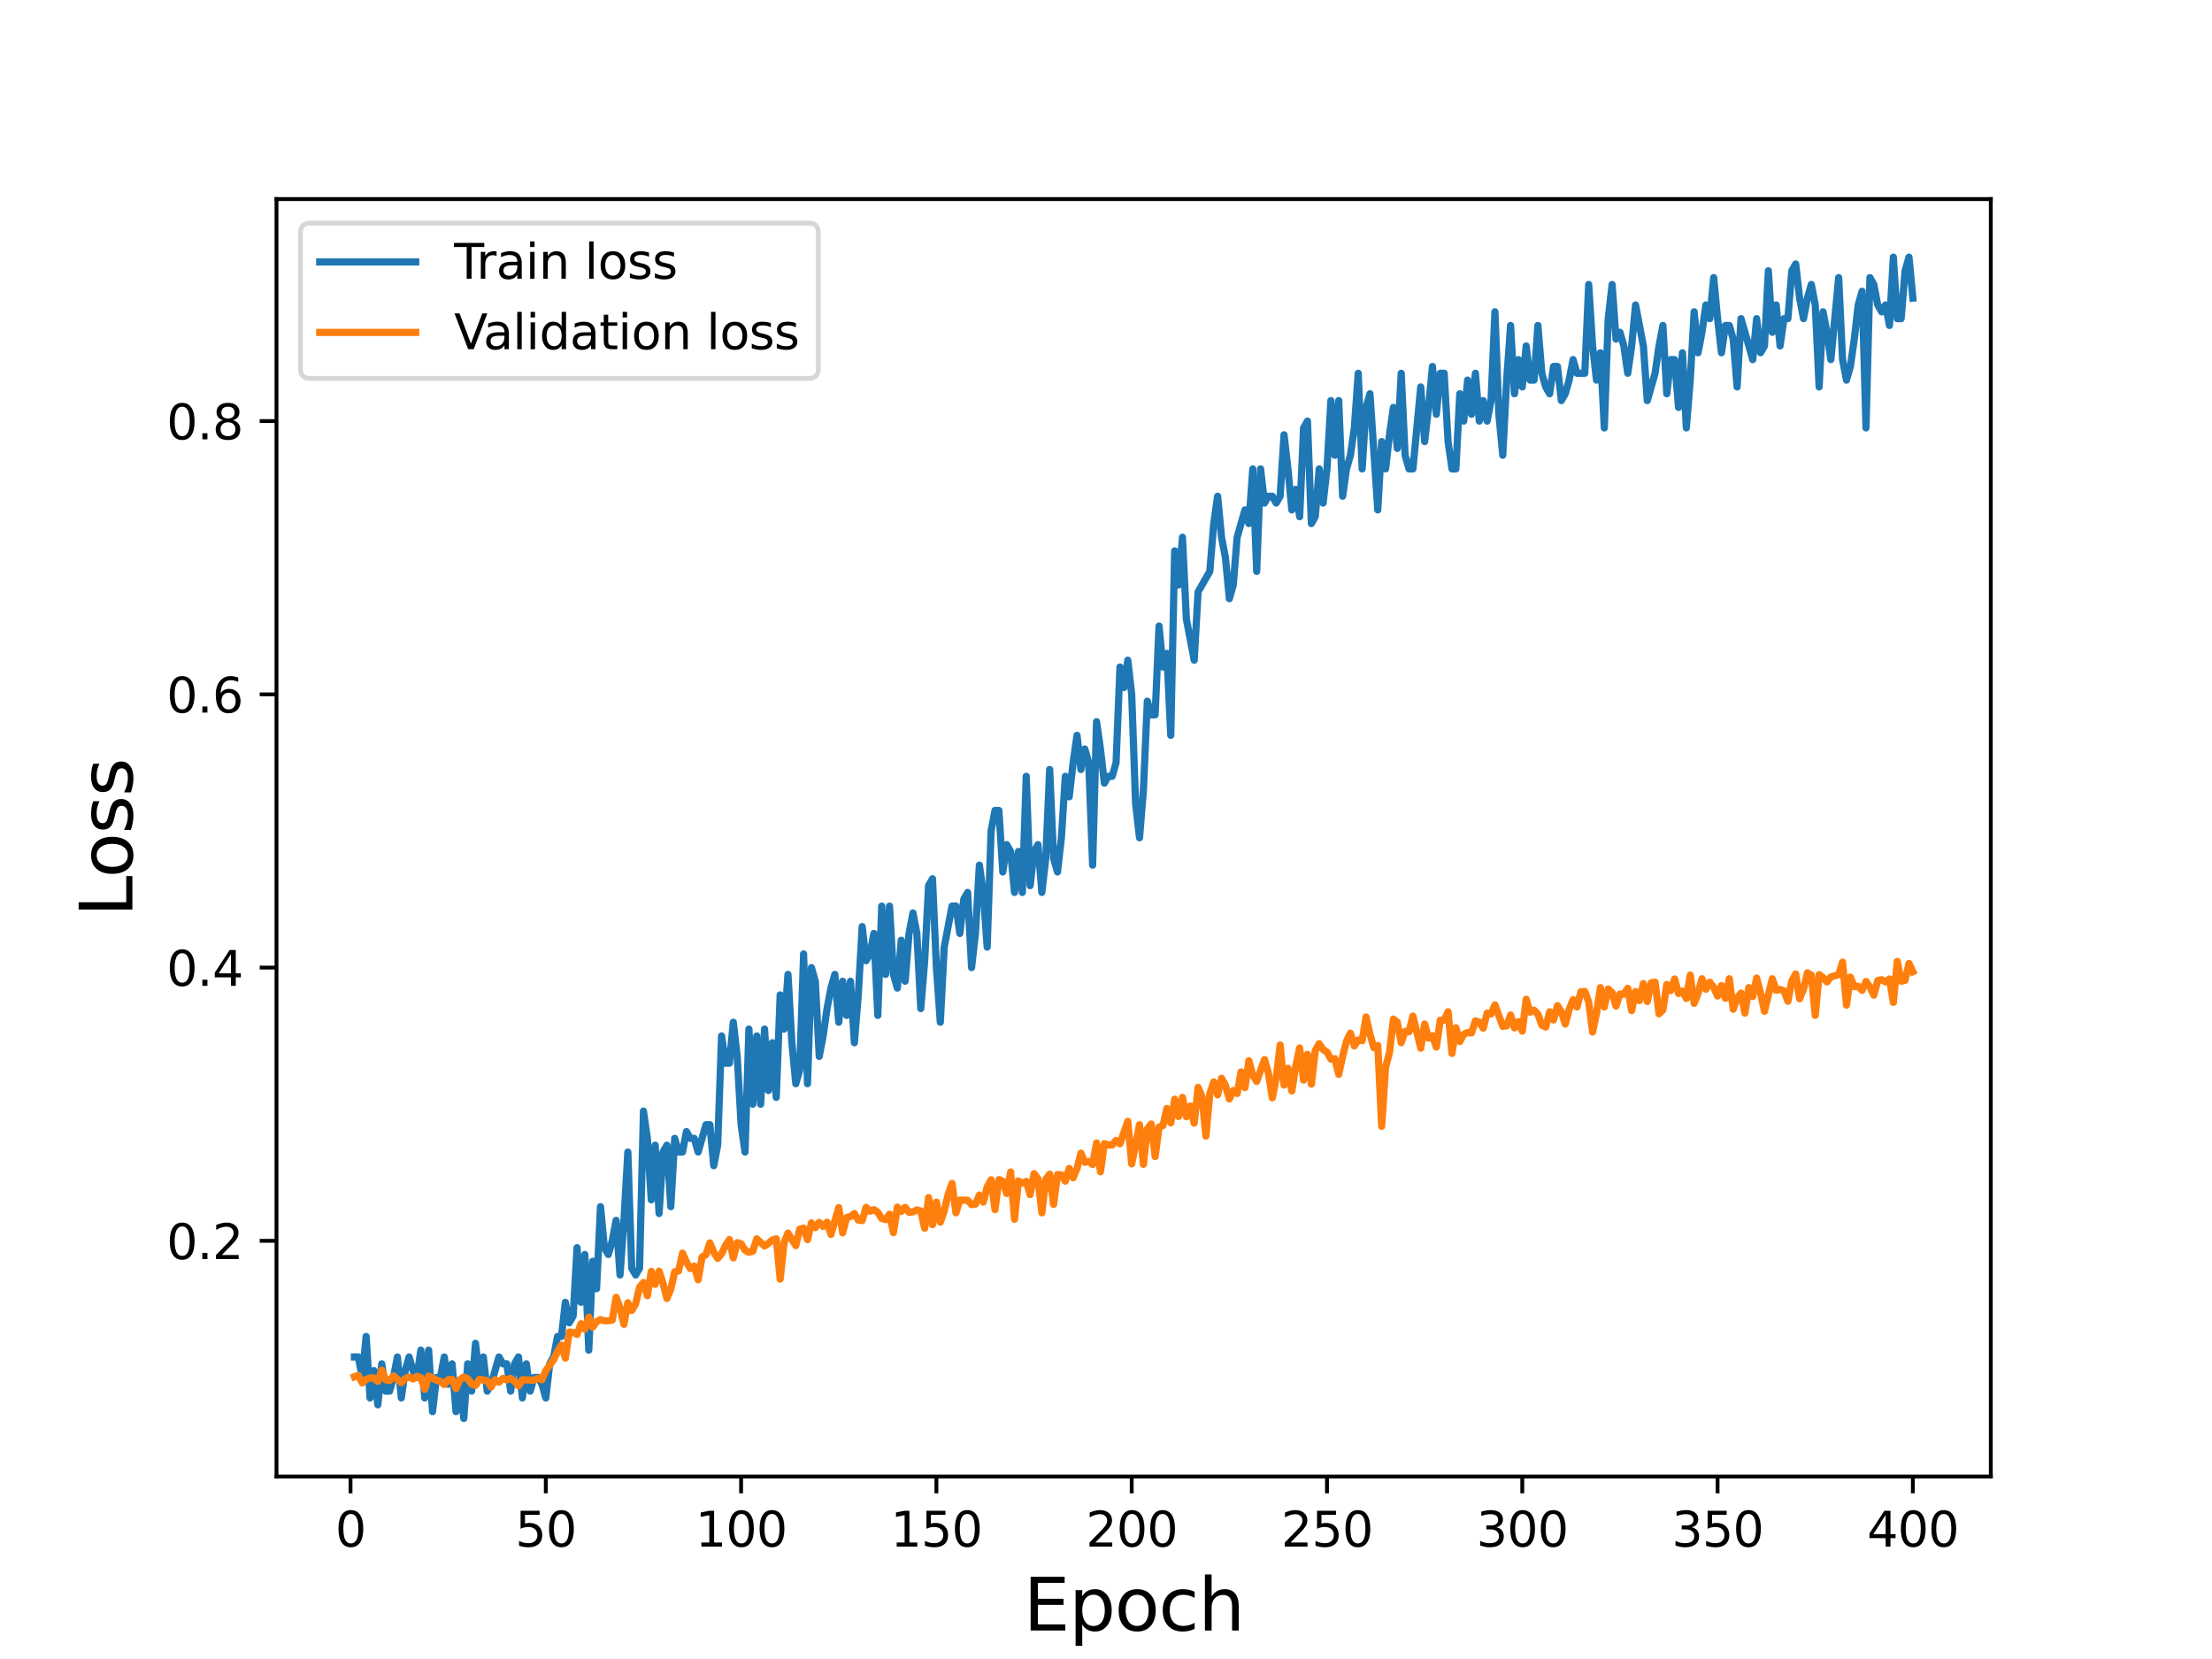 <?xml version="1.0" encoding="utf-8" standalone="no"?>
<!DOCTYPE svg PUBLIC "-//W3C//DTD SVG 1.1//EN"
  "http://www.w3.org/Graphics/SVG/1.1/DTD/svg11.dtd">
<svg height="345.6pt" version="1.1" viewBox="0 0 460.8 345.6" width="460.8pt" xmlns="http://www.w3.org/2000/svg" xmlns:xlink="http://www.w3.org/1999/xlink">
 <defs>
  <style type="text/css">*{stroke-linecap:butt;stroke-linejoin:round;}</style>
 </defs>
 <g id="figure_1">
  <g id="patch_1">
   <path d="M 0 345.6 
L 460.8 345.6 
L 460.8 0 
L 0 0 
z
" style="fill:#ffffff;"/>
  </g>
  <g id="axes_1">
   <g id="patch_2">
    <path d="M 57.6 307.584 
L 414.72 307.584 
L 414.72 41.472 
L 57.6 41.472 
z
" style="fill:#ffffff;"/>
   </g>
   <g id="matplotlib.axis_1">
    <g id="xtick_1">
     <g id="line2d_1">
      <defs>
       <path d="M 0 0 
L 0 3.5 
" id="m8b8c1a6a04" style="stroke:#000000;stroke-width:0.8;"/>
      </defs>
      <g>
       <use style="stroke:#000000;stroke-width:0.8;" x="73.019" xlink:href="#m8b8c1a6a04" y="307.584"/>
      </g>
     </g>
     <g id="text_1">
      <!-- 0 -->
      <g transform="translate(69.838 322.182)scale(0.1 -0.1)">
       <defs>
        <path d="M 2034 4250 
Q 1547 4250 1301 3770 
Q 1056 3291 1056 2328 
Q 1056 1369 1301 889 
Q 1547 409 2034 409 
Q 2525 409 2770 889 
Q 3016 1369 3016 2328 
Q 3016 3291 2770 3770 
Q 2525 4250 2034 4250 
z
M 2034 4750 
Q 2819 4750 3233 4129 
Q 3647 3509 3647 2328 
Q 3647 1150 3233 529 
Q 2819 -91 2034 -91 
Q 1250 -91 836 529 
Q 422 1150 422 2328 
Q 422 3509 836 4129 
Q 1250 4750 2034 4750 
z
" id="DejaVuSans-30" transform="scale(0.016)"/>
       </defs>
       <use xlink:href="#DejaVuSans-30"/>
      </g>
     </g>
    </g>
    <g id="xtick_2">
     <g id="line2d_2">
      <g>
       <use style="stroke:#000000;stroke-width:0.8;" x="113.703" xlink:href="#m8b8c1a6a04" y="307.584"/>
      </g>
     </g>
     <g id="text_2">
      <!-- 50 -->
      <g transform="translate(107.34 322.182)scale(0.1 -0.1)">
       <defs>
        <path d="M 691 4666 
L 3169 4666 
L 3169 4134 
L 1269 4134 
L 1269 2991 
Q 1406 3038 1543 3061 
Q 1681 3084 1819 3084 
Q 2600 3084 3056 2656 
Q 3513 2228 3513 1497 
Q 3513 744 3044 326 
Q 2575 -91 1722 -91 
Q 1428 -91 1123 -41 
Q 819 9 494 109 
L 494 744 
Q 775 591 1075 516 
Q 1375 441 1709 441 
Q 2250 441 2565 725 
Q 2881 1009 2881 1497 
Q 2881 1984 2565 2268 
Q 2250 2553 1709 2553 
Q 1456 2553 1204 2497 
Q 953 2441 691 2322 
L 691 4666 
z
" id="DejaVuSans-35" transform="scale(0.016)"/>
       </defs>
       <use xlink:href="#DejaVuSans-35"/>
       <use x="63.623" xlink:href="#DejaVuSans-30"/>
      </g>
     </g>
    </g>
    <g id="xtick_3">
     <g id="line2d_3">
      <g>
       <use style="stroke:#000000;stroke-width:0.8;" x="154.386" xlink:href="#m8b8c1a6a04" y="307.584"/>
      </g>
     </g>
     <g id="text_3">
      <!-- 100 -->
      <g transform="translate(144.842 322.182)scale(0.1 -0.1)">
       <defs>
        <path d="M 794 531 
L 1825 531 
L 1825 4091 
L 703 3866 
L 703 4441 
L 1819 4666 
L 2450 4666 
L 2450 531 
L 3481 531 
L 3481 0 
L 794 0 
L 794 531 
z
" id="DejaVuSans-31" transform="scale(0.016)"/>
       </defs>
       <use xlink:href="#DejaVuSans-31"/>
       <use x="63.623" xlink:href="#DejaVuSans-30"/>
       <use x="127.246" xlink:href="#DejaVuSans-30"/>
      </g>
     </g>
    </g>
    <g id="xtick_4">
     <g id="line2d_4">
      <g>
       <use style="stroke:#000000;stroke-width:0.8;" x="195.07" xlink:href="#m8b8c1a6a04" y="307.584"/>
      </g>
     </g>
     <g id="text_4">
      <!-- 150 -->
      <g transform="translate(185.526 322.182)scale(0.1 -0.1)">
       <use xlink:href="#DejaVuSans-31"/>
       <use x="63.623" xlink:href="#DejaVuSans-35"/>
       <use x="127.246" xlink:href="#DejaVuSans-30"/>
      </g>
     </g>
    </g>
    <g id="xtick_5">
     <g id="line2d_5">
      <g>
       <use style="stroke:#000000;stroke-width:0.8;" x="235.753" xlink:href="#m8b8c1a6a04" y="307.584"/>
      </g>
     </g>
     <g id="text_5">
      <!-- 200 -->
      <g transform="translate(226.209 322.182)scale(0.1 -0.1)">
       <defs>
        <path d="M 1228 531 
L 3431 531 
L 3431 0 
L 469 0 
L 469 531 
Q 828 903 1448 1529 
Q 2069 2156 2228 2338 
Q 2531 2678 2651 2914 
Q 2772 3150 2772 3378 
Q 2772 3750 2511 3984 
Q 2250 4219 1831 4219 
Q 1534 4219 1204 4116 
Q 875 4013 500 3803 
L 500 4441 
Q 881 4594 1212 4672 
Q 1544 4750 1819 4750 
Q 2544 4750 2975 4387 
Q 3406 4025 3406 3419 
Q 3406 3131 3298 2873 
Q 3191 2616 2906 2266 
Q 2828 2175 2409 1742 
Q 1991 1309 1228 531 
z
" id="DejaVuSans-32" transform="scale(0.016)"/>
       </defs>
       <use xlink:href="#DejaVuSans-32"/>
       <use x="63.623" xlink:href="#DejaVuSans-30"/>
       <use x="127.246" xlink:href="#DejaVuSans-30"/>
      </g>
     </g>
    </g>
    <g id="xtick_6">
     <g id="line2d_6">
      <g>
       <use style="stroke:#000000;stroke-width:0.8;" x="276.437" xlink:href="#m8b8c1a6a04" y="307.584"/>
      </g>
     </g>
     <g id="text_6">
      <!-- 250 -->
      <g transform="translate(266.893 322.182)scale(0.1 -0.1)">
       <use xlink:href="#DejaVuSans-32"/>
       <use x="63.623" xlink:href="#DejaVuSans-35"/>
       <use x="127.246" xlink:href="#DejaVuSans-30"/>
      </g>
     </g>
    </g>
    <g id="xtick_7">
     <g id="line2d_7">
      <g>
       <use style="stroke:#000000;stroke-width:0.8;" x="317.12" xlink:href="#m8b8c1a6a04" y="307.584"/>
      </g>
     </g>
     <g id="text_7">
      <!-- 300 -->
      <g transform="translate(307.576 322.182)scale(0.1 -0.1)">
       <defs>
        <path d="M 2597 2516 
Q 3050 2419 3304 2112 
Q 3559 1806 3559 1356 
Q 3559 666 3084 287 
Q 2609 -91 1734 -91 
Q 1441 -91 1130 -33 
Q 819 25 488 141 
L 488 750 
Q 750 597 1062 519 
Q 1375 441 1716 441 
Q 2309 441 2620 675 
Q 2931 909 2931 1356 
Q 2931 1769 2642 2001 
Q 2353 2234 1838 2234 
L 1294 2234 
L 1294 2753 
L 1863 2753 
Q 2328 2753 2575 2939 
Q 2822 3125 2822 3475 
Q 2822 3834 2567 4026 
Q 2313 4219 1838 4219 
Q 1578 4219 1281 4162 
Q 984 4106 628 3988 
L 628 4550 
Q 988 4650 1302 4700 
Q 1616 4750 1894 4750 
Q 2613 4750 3031 4423 
Q 3450 4097 3450 3541 
Q 3450 3153 3228 2886 
Q 3006 2619 2597 2516 
z
" id="DejaVuSans-33" transform="scale(0.016)"/>
       </defs>
       <use xlink:href="#DejaVuSans-33"/>
       <use x="63.623" xlink:href="#DejaVuSans-30"/>
       <use x="127.246" xlink:href="#DejaVuSans-30"/>
      </g>
     </g>
    </g>
    <g id="xtick_8">
     <g id="line2d_8">
      <g>
       <use style="stroke:#000000;stroke-width:0.8;" x="357.804" xlink:href="#m8b8c1a6a04" y="307.584"/>
      </g>
     </g>
     <g id="text_8">
      <!-- 350 -->
      <g transform="translate(348.26 322.182)scale(0.1 -0.1)">
       <use xlink:href="#DejaVuSans-33"/>
       <use x="63.623" xlink:href="#DejaVuSans-35"/>
       <use x="127.246" xlink:href="#DejaVuSans-30"/>
      </g>
     </g>
    </g>
    <g id="xtick_9">
     <g id="line2d_9">
      <g>
       <use style="stroke:#000000;stroke-width:0.8;" x="398.487" xlink:href="#m8b8c1a6a04" y="307.584"/>
      </g>
     </g>
     <g id="text_9">
      <!-- 400 -->
      <g transform="translate(388.944 322.182)scale(0.1 -0.1)">
       <defs>
        <path d="M 2419 4116 
L 825 1625 
L 2419 1625 
L 2419 4116 
z
M 2253 4666 
L 3047 4666 
L 3047 1625 
L 3713 1625 
L 3713 1100 
L 3047 1100 
L 3047 0 
L 2419 0 
L 2419 1100 
L 313 1100 
L 313 1709 
L 2253 4666 
z
" id="DejaVuSans-34" transform="scale(0.016)"/>
       </defs>
       <use xlink:href="#DejaVuSans-34"/>
       <use x="63.623" xlink:href="#DejaVuSans-30"/>
       <use x="127.246" xlink:href="#DejaVuSans-30"/>
      </g>
     </g>
    </g>
    <g id="text_10">
     <!-- Epoch -->
     <g transform="translate(213.194 339.66)scale(0.15 -0.15)">
      <defs>
       <path d="M 628 4666 
L 3578 4666 
L 3578 4134 
L 1259 4134 
L 1259 2753 
L 3481 2753 
L 3481 2222 
L 1259 2222 
L 1259 531 
L 3634 531 
L 3634 0 
L 628 0 
L 628 4666 
z
" id="DejaVuSans-45" transform="scale(0.016)"/>
       <path d="M 1159 525 
L 1159 -1331 
L 581 -1331 
L 581 3500 
L 1159 3500 
L 1159 2969 
Q 1341 3281 1617 3432 
Q 1894 3584 2278 3584 
Q 2916 3584 3314 3078 
Q 3713 2572 3713 1747 
Q 3713 922 3314 415 
Q 2916 -91 2278 -91 
Q 1894 -91 1617 61 
Q 1341 213 1159 525 
z
M 3116 1747 
Q 3116 2381 2855 2742 
Q 2594 3103 2138 3103 
Q 1681 3103 1420 2742 
Q 1159 2381 1159 1747 
Q 1159 1113 1420 752 
Q 1681 391 2138 391 
Q 2594 391 2855 752 
Q 3116 1113 3116 1747 
z
" id="DejaVuSans-70" transform="scale(0.016)"/>
       <path d="M 1959 3097 
Q 1497 3097 1228 2736 
Q 959 2375 959 1747 
Q 959 1119 1226 758 
Q 1494 397 1959 397 
Q 2419 397 2687 759 
Q 2956 1122 2956 1747 
Q 2956 2369 2687 2733 
Q 2419 3097 1959 3097 
z
M 1959 3584 
Q 2709 3584 3137 3096 
Q 3566 2609 3566 1747 
Q 3566 888 3137 398 
Q 2709 -91 1959 -91 
Q 1206 -91 779 398 
Q 353 888 353 1747 
Q 353 2609 779 3096 
Q 1206 3584 1959 3584 
z
" id="DejaVuSans-6f" transform="scale(0.016)"/>
       <path d="M 3122 3366 
L 3122 2828 
Q 2878 2963 2633 3030 
Q 2388 3097 2138 3097 
Q 1578 3097 1268 2742 
Q 959 2388 959 1747 
Q 959 1106 1268 751 
Q 1578 397 2138 397 
Q 2388 397 2633 464 
Q 2878 531 3122 666 
L 3122 134 
Q 2881 22 2623 -34 
Q 2366 -91 2075 -91 
Q 1284 -91 818 406 
Q 353 903 353 1747 
Q 353 2603 823 3093 
Q 1294 3584 2113 3584 
Q 2378 3584 2631 3529 
Q 2884 3475 3122 3366 
z
" id="DejaVuSans-63" transform="scale(0.016)"/>
       <path d="M 3513 2113 
L 3513 0 
L 2938 0 
L 2938 2094 
Q 2938 2591 2744 2837 
Q 2550 3084 2163 3084 
Q 1697 3084 1428 2787 
Q 1159 2491 1159 1978 
L 1159 0 
L 581 0 
L 581 4863 
L 1159 4863 
L 1159 2956 
Q 1366 3272 1645 3428 
Q 1925 3584 2291 3584 
Q 2894 3584 3203 3211 
Q 3513 2838 3513 2113 
z
" id="DejaVuSans-68" transform="scale(0.016)"/>
      </defs>
      <use xlink:href="#DejaVuSans-45"/>
      <use x="63.184" xlink:href="#DejaVuSans-70"/>
      <use x="126.66" xlink:href="#DejaVuSans-6f"/>
      <use x="187.842" xlink:href="#DejaVuSans-63"/>
      <use x="242.822" xlink:href="#DejaVuSans-68"/>
     </g>
    </g>
   </g>
   <g id="matplotlib.axis_2">
    <g id="ytick_1">
     <g id="line2d_10">
      <defs>
       <path d="M 0 0 
L -3.5 0 
" id="m1078916f81" style="stroke:#000000;stroke-width:0.8;"/>
      </defs>
      <g>
       <use style="stroke:#000000;stroke-width:0.8;" x="57.6" xlink:href="#m1078916f81" y="258.488"/>
      </g>
     </g>
     <g id="text_11">
      <!-- 0.2 -->
      <g transform="translate(34.697 262.288)scale(0.1 -0.1)">
       <defs>
        <path d="M 684 794 
L 1344 794 
L 1344 0 
L 684 0 
L 684 794 
z
" id="DejaVuSans-2e" transform="scale(0.016)"/>
       </defs>
       <use xlink:href="#DejaVuSans-30"/>
       <use x="63.623" xlink:href="#DejaVuSans-2e"/>
       <use x="95.41" xlink:href="#DejaVuSans-32"/>
      </g>
     </g>
    </g>
    <g id="ytick_2">
     <g id="line2d_11">
      <g>
       <use style="stroke:#000000;stroke-width:0.8;" x="57.6" xlink:href="#m1078916f81" y="201.566"/>
      </g>
     </g>
     <g id="text_12">
      <!-- 0.4 -->
      <g transform="translate(34.697 205.365)scale(0.1 -0.1)">
       <use xlink:href="#DejaVuSans-30"/>
       <use x="63.623" xlink:href="#DejaVuSans-2e"/>
       <use x="95.41" xlink:href="#DejaVuSans-34"/>
      </g>
     </g>
    </g>
    <g id="ytick_3">
     <g id="line2d_12">
      <g>
       <use style="stroke:#000000;stroke-width:0.8;" x="57.6" xlink:href="#m1078916f81" y="144.644"/>
      </g>
     </g>
     <g id="text_13">
      <!-- 0.6 -->
      <g transform="translate(34.697 148.443)scale(0.1 -0.1)">
       <defs>
        <path d="M 2113 2584 
Q 1688 2584 1439 2293 
Q 1191 2003 1191 1497 
Q 1191 994 1439 701 
Q 1688 409 2113 409 
Q 2538 409 2786 701 
Q 3034 994 3034 1497 
Q 3034 2003 2786 2293 
Q 2538 2584 2113 2584 
z
M 3366 4563 
L 3366 3988 
Q 3128 4100 2886 4159 
Q 2644 4219 2406 4219 
Q 1781 4219 1451 3797 
Q 1122 3375 1075 2522 
Q 1259 2794 1537 2939 
Q 1816 3084 2150 3084 
Q 2853 3084 3261 2657 
Q 3669 2231 3669 1497 
Q 3669 778 3244 343 
Q 2819 -91 2113 -91 
Q 1303 -91 875 529 
Q 447 1150 447 2328 
Q 447 3434 972 4092 
Q 1497 4750 2381 4750 
Q 2619 4750 2861 4703 
Q 3103 4656 3366 4563 
z
" id="DejaVuSans-36" transform="scale(0.016)"/>
       </defs>
       <use xlink:href="#DejaVuSans-30"/>
       <use x="63.623" xlink:href="#DejaVuSans-2e"/>
       <use x="95.41" xlink:href="#DejaVuSans-36"/>
      </g>
     </g>
    </g>
    <g id="ytick_4">
     <g id="line2d_13">
      <g>
       <use style="stroke:#000000;stroke-width:0.8;" x="57.6" xlink:href="#m1078916f81" y="87.721"/>
      </g>
     </g>
     <g id="text_14">
      <!-- 0.8 -->
      <g transform="translate(34.697 91.521)scale(0.1 -0.1)">
       <defs>
        <path d="M 2034 2216 
Q 1584 2216 1326 1975 
Q 1069 1734 1069 1313 
Q 1069 891 1326 650 
Q 1584 409 2034 409 
Q 2484 409 2743 651 
Q 3003 894 3003 1313 
Q 3003 1734 2745 1975 
Q 2488 2216 2034 2216 
z
M 1403 2484 
Q 997 2584 770 2862 
Q 544 3141 544 3541 
Q 544 4100 942 4425 
Q 1341 4750 2034 4750 
Q 2731 4750 3128 4425 
Q 3525 4100 3525 3541 
Q 3525 3141 3298 2862 
Q 3072 2584 2669 2484 
Q 3125 2378 3379 2068 
Q 3634 1759 3634 1313 
Q 3634 634 3220 271 
Q 2806 -91 2034 -91 
Q 1263 -91 848 271 
Q 434 634 434 1313 
Q 434 1759 690 2068 
Q 947 2378 1403 2484 
z
M 1172 3481 
Q 1172 3119 1398 2916 
Q 1625 2713 2034 2713 
Q 2441 2713 2670 2916 
Q 2900 3119 2900 3481 
Q 2900 3844 2670 4047 
Q 2441 4250 2034 4250 
Q 1625 4250 1398 4047 
Q 1172 3844 1172 3481 
z
" id="DejaVuSans-38" transform="scale(0.016)"/>
       </defs>
       <use xlink:href="#DejaVuSans-30"/>
       <use x="63.623" xlink:href="#DejaVuSans-2e"/>
       <use x="95.41" xlink:href="#DejaVuSans-38"/>
      </g>
     </g>
    </g>
    <g id="text_15">
     <!-- Loss -->
     <g transform="translate(27.577 190.979)rotate(-90)scale(0.15 -0.15)">
      <defs>
       <path d="M 628 4666 
L 1259 4666 
L 1259 531 
L 3531 531 
L 3531 0 
L 628 0 
L 628 4666 
z
" id="DejaVuSans-4c" transform="scale(0.016)"/>
       <path d="M 2834 3397 
L 2834 2853 
Q 2591 2978 2328 3040 
Q 2066 3103 1784 3103 
Q 1356 3103 1142 2972 
Q 928 2841 928 2578 
Q 928 2378 1081 2264 
Q 1234 2150 1697 2047 
L 1894 2003 
Q 2506 1872 2764 1633 
Q 3022 1394 3022 966 
Q 3022 478 2636 193 
Q 2250 -91 1575 -91 
Q 1294 -91 989 -36 
Q 684 19 347 128 
L 347 722 
Q 666 556 975 473 
Q 1284 391 1588 391 
Q 1994 391 2212 530 
Q 2431 669 2431 922 
Q 2431 1156 2273 1281 
Q 2116 1406 1581 1522 
L 1381 1569 
Q 847 1681 609 1914 
Q 372 2147 372 2553 
Q 372 3047 722 3315 
Q 1072 3584 1716 3584 
Q 2034 3584 2315 3537 
Q 2597 3491 2834 3397 
z
" id="DejaVuSans-73" transform="scale(0.016)"/>
      </defs>
      <use xlink:href="#DejaVuSans-4c"/>
      <use x="53.963" xlink:href="#DejaVuSans-6f"/>
      <use x="115.145" xlink:href="#DejaVuSans-73"/>
      <use x="167.244" xlink:href="#DejaVuSans-73"/>
     </g>
    </g>
   </g>
   <g id="line2d_14">
    <path clip-path="url(#p2d5775b3fe)" d="M 73.833 282.68 
L 74.646 282.68 
L 75.46 286.95 
L 76.274 278.411 
L 77.087 291.219 
L 77.901 285.527 
L 78.715 292.642 
L 79.528 284.104 
L 80.342 289.796 
L 81.156 289.796 
L 81.969 286.95 
L 82.783 282.68 
L 83.597 291.219 
L 84.41 285.527 
L 85.224 282.68 
L 86.038 285.527 
L 86.851 286.95 
L 87.665 281.257 
L 88.479 291.219 
L 89.292 281.257 
L 90.106 294.065 
L 90.92 286.95 
L 91.733 286.95 
L 92.547 282.68 
L 93.361 288.373 
L 94.174 284.104 
L 94.988 294.065 
L 95.802 288.373 
L 96.616 295.488 
L 97.429 284.104 
L 98.243 289.796 
L 99.057 279.834 
L 99.87 286.95 
L 100.684 282.68 
L 101.498 289.796 
L 102.311 288.373 
L 103.939 282.68 
L 104.752 284.104 
L 105.566 284.104 
L 106.38 289.796 
L 107.193 284.104 
L 108.007 282.68 
L 108.821 291.219 
L 109.634 284.104 
L 110.448 289.796 
L 111.262 286.95 
L 112.075 286.95 
L 112.889 288.373 
L 113.703 291.219 
L 114.516 284.104 
L 115.33 282.68 
L 116.144 278.411 
L 116.957 278.411 
L 117.771 271.296 
L 118.585 275.565 
L 119.398 274.142 
L 120.212 259.912 
L 121.026 271.296 
L 121.839 261.335 
L 122.653 281.257 
L 123.467 262.758 
L 124.28 268.45 
L 125.094 251.373 
L 125.908 259.912 
L 126.721 261.335 
L 127.535 258.488 
L 128.349 254.219 
L 129.162 265.604 
L 129.976 254.219 
L 130.79 239.989 
L 131.603 264.181 
L 132.417 265.604 
L 133.231 264.181 
L 134.044 231.45 
L 134.858 237.143 
L 135.672 249.95 
L 136.485 238.566 
L 137.299 252.796 
L 138.113 239.989 
L 138.926 238.566 
L 139.74 251.373 
L 140.554 237.143 
L 141.367 239.989 
L 142.181 239.989 
L 142.995 235.72 
L 143.808 237.143 
L 144.622 237.143 
L 145.436 239.989 
L 147.063 234.296 
L 147.877 234.296 
L 148.69 242.835 
L 149.504 238.566 
L 150.318 215.797 
L 151.131 221.489 
L 151.945 221.489 
L 152.759 212.951 
L 153.572 220.066 
L 154.386 234.296 
L 155.2 239.989 
L 156.013 214.374 
L 156.827 230.027 
L 157.641 215.797 
L 158.454 230.027 
L 159.268 214.374 
L 160.082 227.181 
L 160.895 217.22 
L 161.709 228.604 
L 162.523 207.258 
L 163.336 214.374 
L 164.15 202.989 
L 164.964 217.22 
L 165.777 225.758 
L 166.591 222.912 
L 167.405 198.72 
L 168.219 225.758 
L 169.032 201.566 
L 169.846 204.412 
L 170.66 220.066 
L 171.473 215.797 
L 172.287 210.104 
L 173.101 205.835 
L 173.914 202.989 
L 174.728 212.951 
L 175.542 204.412 
L 176.355 211.528 
L 177.169 204.412 
L 177.983 217.22 
L 178.796 207.258 
L 179.61 193.028 
L 180.424 200.143 
L 181.237 198.72 
L 182.051 194.451 
L 182.865 211.528 
L 183.678 188.759 
L 184.492 202.989 
L 185.306 188.759 
L 186.119 202.989 
L 186.933 205.835 
L 187.747 195.874 
L 188.56 204.412 
L 189.374 194.451 
L 190.188 190.182 
L 191.001 194.451 
L 191.815 210.104 
L 192.629 200.143 
L 193.442 184.489 
L 194.256 183.066 
L 195.07 201.566 
L 195.883 212.951 
L 196.697 197.297 
L 198.324 188.759 
L 199.138 188.759 
L 199.952 194.451 
L 200.765 187.336 
L 201.579 185.912 
L 202.393 201.566 
L 203.206 194.451 
L 204.02 180.22 
L 204.834 185.912 
L 205.647 197.297 
L 206.461 173.105 
L 207.275 168.836 
L 208.088 168.836 
L 208.902 181.643 
L 209.716 175.951 
L 210.529 177.374 
L 211.343 185.912 
L 212.157 177.374 
L 212.97 185.912 
L 213.784 161.72 
L 214.598 184.489 
L 215.411 177.374 
L 216.225 175.951 
L 217.039 185.912 
L 217.852 178.797 
L 218.666 160.297 
L 219.48 178.797 
L 220.293 181.643 
L 221.107 174.528 
L 221.921 161.72 
L 222.734 165.99 
L 223.548 158.874 
L 224.362 153.182 
L 225.175 160.297 
L 225.989 156.028 
L 226.803 158.874 
L 227.616 180.22 
L 228.43 150.336 
L 229.244 156.028 
L 230.057 163.144 
L 230.871 161.72 
L 231.685 161.72 
L 232.498 158.874 
L 233.312 138.952 
L 234.126 143.221 
L 234.939 137.528 
L 235.753 144.644 
L 236.567 167.413 
L 237.381 174.528 
L 238.194 164.567 
L 239.008 146.067 
L 239.822 148.913 
L 240.635 148.913 
L 241.449 130.413 
L 242.263 138.952 
L 243.076 136.105 
L 243.89 153.182 
L 244.704 114.76 
L 245.517 121.875 
L 246.331 111.913 
L 247.145 128.99 
L 248.772 137.528 
L 249.586 123.298 
L 252.027 119.029 
L 252.84 109.067 
L 253.654 103.375 
L 254.468 111.913 
L 255.281 116.183 
L 256.095 124.721 
L 256.909 121.875 
L 257.722 111.913 
L 259.35 106.221 
L 260.163 109.067 
L 260.977 97.683 
L 261.791 119.029 
L 262.604 97.683 
L 263.418 104.798 
L 264.232 103.375 
L 265.045 103.375 
L 265.859 104.798 
L 266.673 103.375 
L 267.486 90.568 
L 268.3 97.683 
L 269.114 106.221 
L 269.927 101.952 
L 270.741 107.644 
L 271.555 89.144 
L 272.368 87.721 
L 273.182 109.067 
L 273.996 107.644 
L 274.809 97.683 
L 275.623 104.798 
L 276.437 97.683 
L 277.25 83.452 
L 278.064 94.837 
L 278.878 83.452 
L 279.691 103.375 
L 280.505 97.683 
L 281.319 94.837 
L 282.132 89.144 
L 282.946 77.76 
L 283.76 97.683 
L 284.573 84.875 
L 285.387 82.029 
L 287.014 106.221 
L 287.828 91.991 
L 288.642 97.683 
L 289.455 90.568 
L 290.269 84.875 
L 291.083 93.414 
L 291.896 77.76 
L 292.71 94.837 
L 293.524 97.683 
L 294.337 97.683 
L 295.965 80.606 
L 296.778 91.991 
L 297.592 84.875 
L 298.406 76.337 
L 299.219 86.298 
L 300.033 77.76 
L 300.847 77.76 
L 301.66 91.991 
L 302.474 97.683 
L 303.288 97.683 
L 304.101 82.029 
L 304.915 87.721 
L 305.729 79.183 
L 306.543 86.298 
L 307.356 77.76 
L 308.17 87.721 
L 308.984 83.452 
L 309.797 87.721 
L 310.611 83.452 
L 311.425 64.952 
L 312.238 86.298 
L 313.052 94.837 
L 313.866 79.183 
L 314.679 67.799 
L 315.493 82.029 
L 316.307 74.914 
L 317.12 80.606 
L 317.934 72.068 
L 318.748 79.183 
L 319.561 79.183 
L 320.375 67.799 
L 321.189 77.76 
L 322.002 80.606 
L 322.816 82.029 
L 323.63 76.337 
L 324.443 76.337 
L 325.257 83.452 
L 326.071 82.029 
L 326.884 79.183 
L 327.698 74.914 
L 328.512 77.76 
L 330.139 77.76 
L 330.953 59.26 
L 331.766 72.068 
L 332.58 79.183 
L 333.394 73.491 
L 334.207 89.144 
L 335.021 66.376 
L 335.835 59.26 
L 336.648 70.645 
L 337.462 69.222 
L 338.276 72.068 
L 339.089 77.76 
L 339.903 72.068 
L 340.717 63.529 
L 342.344 72.068 
L 343.158 83.452 
L 344.785 77.76 
L 345.599 72.068 
L 346.412 67.799 
L 347.226 82.029 
L 348.04 74.914 
L 348.853 74.914 
L 349.667 84.875 
L 350.481 73.491 
L 351.294 89.144 
L 352.108 79.183 
L 352.922 64.952 
L 353.735 73.491 
L 354.549 69.222 
L 355.363 63.529 
L 356.176 66.376 
L 356.99 57.837 
L 357.804 66.376 
L 358.617 73.491 
L 359.431 67.799 
L 360.245 67.799 
L 361.058 70.645 
L 361.872 80.606 
L 362.686 66.376 
L 365.127 74.914 
L 365.94 66.376 
L 366.754 73.491 
L 367.568 72.068 
L 368.381 56.414 
L 369.195 69.222 
L 370.009 63.529 
L 370.822 72.068 
L 371.636 66.376 
L 372.45 66.376 
L 373.263 56.414 
L 374.077 54.991 
L 374.891 62.106 
L 375.704 66.376 
L 376.518 62.106 
L 377.332 59.26 
L 378.146 63.529 
L 378.959 80.606 
L 379.773 64.952 
L 380.587 69.222 
L 381.4 74.914 
L 383.028 57.837 
L 383.841 74.914 
L 384.655 79.183 
L 385.469 76.337 
L 386.282 70.645 
L 387.096 63.529 
L 387.91 60.683 
L 388.723 89.144 
L 389.537 57.837 
L 390.351 59.26 
L 391.164 63.529 
L 391.978 64.952 
L 392.792 63.529 
L 393.605 67.799 
L 394.419 53.568 
L 395.233 66.376 
L 396.046 66.376 
L 396.86 56.414 
L 397.674 53.568 
L 398.487 62.106 
L 398.487 62.106 
" style="fill:none;stroke:#1f77b4;stroke-linecap:square;stroke-width:1.5;"/>
   </g>
   <g id="line2d_15">
    <path clip-path="url(#p2d5775b3fe)" d="M 73.833 286.807 
L 74.646 286.523 
L 75.46 288.088 
L 76.274 287.377 
L 77.087 287.045 
L 77.901 287.092 
L 78.715 287.756 
L 79.528 285.432 
L 80.342 287.424 
L 81.156 287.614 
L 81.969 286.618 
L 83.597 288.041 
L 84.41 287.187 
L 85.224 286.855 
L 86.038 287.282 
L 86.851 286.712 
L 87.665 286.997 
L 88.479 289.416 
L 89.292 286.665 
L 90.92 287.519 
L 91.733 287.756 
L 92.547 288.42 
L 93.361 287.424 
L 94.174 287.329 
L 94.988 289.274 
L 95.802 287.377 
L 96.616 286.855 
L 97.429 287.234 
L 98.243 288.325 
L 99.057 288.61 
L 99.87 287.329 
L 101.498 287.614 
L 102.311 288.942 
L 103.125 287.424 
L 103.939 287.946 
L 104.752 287.139 
L 105.566 287.471 
L 106.38 287.139 
L 107.193 287.756 
L 108.007 288.705 
L 108.821 287.424 
L 111.262 287.519 
L 112.075 287.139 
L 112.889 287.424 
L 113.703 285.527 
L 115.33 283.25 
L 116.144 281.542 
L 116.957 280.214 
L 117.771 282.918 
L 118.585 277.51 
L 119.398 277.557 
L 120.212 277.984 
L 121.026 275.755 
L 121.839 276.893 
L 122.653 274.379 
L 123.467 276.466 
L 124.28 275.328 
L 125.094 274.901 
L 125.908 275.138 
L 126.721 275.138 
L 127.535 274.996 
L 128.349 270.252 
L 129.162 272.434 
L 129.976 275.897 
L 130.79 271.391 
L 131.603 273.004 
L 132.417 271.581 
L 133.231 268.165 
L 134.044 267.169 
L 134.858 269.92 
L 135.672 264.845 
L 136.485 267.549 
L 137.299 264.797 
L 138.113 267.311 
L 138.926 270.49 
L 139.74 268.545 
L 140.554 264.94 
L 141.367 264.75 
L 142.181 261.05 
L 142.995 262.9 
L 143.808 264.276 
L 144.622 263.754 
L 145.436 266.6 
L 146.249 261.856 
L 147.063 261.382 
L 147.877 258.915 
L 148.69 260.86 
L 149.504 262.141 
L 150.318 261.192 
L 151.131 259.437 
L 151.945 258.204 
L 152.759 262.046 
L 153.572 258.868 
L 154.386 259.105 
L 155.2 260.433 
L 156.013 260.86 
L 156.827 260.67 
L 157.641 258.062 
L 159.268 259.579 
L 160.082 259.01 
L 160.895 258.299 
L 161.709 258.062 
L 162.523 266.458 
L 163.336 258.868 
L 164.15 256.876 
L 165.777 259.485 
L 166.591 256.069 
L 167.405 255.832 
L 168.219 258.251 
L 169.032 254.741 
L 169.846 255.737 
L 170.66 254.646 
L 171.473 255.5 
L 172.287 254.599 
L 173.101 257.16 
L 174.728 251.563 
L 175.542 256.828 
L 176.355 253.65 
L 177.169 253.413 
L 177.983 252.796 
L 178.796 254.172 
L 179.61 254.267 
L 180.424 251.515 
L 181.237 252.322 
L 182.051 251.99 
L 182.865 252.559 
L 183.678 253.84 
L 184.492 254.077 
L 185.306 252.939 
L 186.119 256.781 
L 186.933 251.468 
L 187.747 252.369 
L 188.56 251.515 
L 189.374 252.559 
L 190.188 252.464 
L 191.001 252.037 
L 191.815 252.274 
L 192.629 255.88 
L 193.442 249.476 
L 194.256 255.121 
L 195.07 250.424 
L 195.883 254.599 
L 196.697 252.274 
L 197.511 248.812 
L 198.324 246.535 
L 199.138 252.654 
L 199.952 249.998 
L 201.579 250.045 
L 202.393 250.946 
L 203.206 250.851 
L 204.02 248.954 
L 204.834 250.424 
L 205.647 247.246 
L 206.461 245.776 
L 207.275 251.99 
L 208.088 245.728 
L 208.902 246.06 
L 209.716 248.622 
L 210.529 244.163 
L 211.343 253.982 
L 212.157 246.013 
L 212.97 246.487 
L 213.784 246.108 
L 214.598 248.859 
L 215.411 244.495 
L 216.225 245.539 
L 217.039 252.654 
L 217.852 245.681 
L 218.666 244.59 
L 219.48 250.899 
L 220.293 244.685 
L 221.107 244.732 
L 221.921 246.06 
L 222.734 243.404 
L 223.548 245.349 
L 224.362 243.404 
L 225.175 240.226 
L 225.989 242.123 
L 226.803 241.934 
L 227.616 242.598 
L 228.43 238.091 
L 229.244 244.116 
L 230.057 238.234 
L 230.871 238.518 
L 231.685 238.518 
L 232.498 237.57 
L 233.312 238.281 
L 234.939 233.585 
L 235.753 242.455 
L 237.381 234.296 
L 238.194 242.55 
L 239.008 235.15 
L 239.822 234.154 
L 240.635 240.937 
L 241.449 234.771 
L 242.263 234.486 
L 243.076 230.929 
L 243.89 233.917 
L 244.704 228.984 
L 245.517 232.589 
L 246.331 228.604 
L 247.145 232.636 
L 247.958 230.407 
L 248.772 233.964 
L 249.586 226.517 
L 250.399 228.414 
L 251.213 236.668 
L 252.027 227.845 
L 252.84 225.379 
L 253.654 228.082 
L 254.468 224.62 
L 255.281 226.09 
L 256.095 228.936 
L 256.909 227.181 
L 257.722 227.798 
L 258.536 223.291 
L 259.35 226.565 
L 260.163 220.967 
L 260.977 223.956 
L 261.791 225.284 
L 263.418 220.73 
L 264.232 223.529 
L 265.045 228.699 
L 265.859 224.62 
L 266.673 217.694 
L 267.486 226.043 
L 268.3 222.533 
L 269.114 227.276 
L 269.927 222.106 
L 270.741 218.311 
L 271.555 224.999 
L 272.368 219.639 
L 273.182 225.853 
L 273.996 218.833 
L 274.809 217.41 
L 275.623 218.643 
L 276.437 219.165 
L 277.25 220.635 
L 278.064 220.54 
L 278.878 223.813 
L 279.691 220.066 
L 280.505 216.888 
L 281.319 215.227 
L 282.132 217.884 
L 282.946 216.651 
L 283.76 216.793 
L 284.573 211.86 
L 285.387 215.417 
L 286.201 218.263 
L 287.014 217.789 
L 287.828 234.629 
L 288.642 222.295 
L 289.455 219.307 
L 290.269 212.286 
L 291.083 212.951 
L 291.896 217.22 
L 292.71 214.848 
L 293.524 214.943 
L 294.337 211.67 
L 295.965 218.358 
L 296.778 213.33 
L 297.592 216.271 
L 298.406 215.749 
L 299.219 218.121 
L 300.033 212.524 
L 300.847 212.524 
L 301.66 210.769 
L 302.474 219.449 
L 303.288 214.089 
L 304.101 216.983 
L 304.915 215.465 
L 305.729 215.085 
L 306.543 215.18 
L 307.356 212.666 
L 308.17 212.951 
L 308.984 214.184 
L 309.797 211.053 
L 310.611 211.243 
L 311.425 209.346 
L 313.052 213.804 
L 313.866 213.71 
L 314.679 211.433 
L 315.493 214.136 
L 316.307 212.808 
L 317.12 214.801 
L 317.934 208.16 
L 318.748 210.863 
L 319.561 210.437 
L 320.375 211.29 
L 321.189 213.567 
L 322.002 213.947 
L 322.816 210.769 
L 323.63 212.476 
L 324.443 209.488 
L 325.257 210.769 
L 326.071 213.33 
L 326.884 210.294 
L 327.698 208.254 
L 328.512 209.772 
L 329.325 206.594 
L 330.139 206.547 
L 330.953 208.729 
L 331.766 214.99 
L 332.58 211.101 
L 333.394 205.74 
L 334.207 209.772 
L 335.021 206.025 
L 335.835 206.784 
L 336.648 209.583 
L 337.462 207.069 
L 338.276 207.116 
L 339.089 205.883 
L 339.903 210.531 
L 340.717 206.547 
L 341.53 208.444 
L 342.344 204.887 
L 343.158 208.634 
L 343.971 204.744 
L 344.785 204.602 
L 345.599 211.195 
L 346.412 210.389 
L 347.226 205.076 
L 348.04 206.357 
L 348.853 203.938 
L 349.667 206.974 
L 350.481 206.452 
L 351.294 208.017 
L 352.108 203.131 
L 352.922 209.013 
L 353.735 206.974 
L 354.549 203.89 
L 355.363 206.072 
L 356.176 204.602 
L 356.99 205.693 
L 357.804 207.496 
L 358.617 205.314 
L 359.431 207.97 
L 360.245 203.89 
L 361.058 210.247 
L 361.872 207.922 
L 362.686 206.879 
L 363.499 211.053 
L 364.313 205.74 
L 365.127 207.59 
L 365.94 203.748 
L 366.754 206.831 
L 367.568 210.674 
L 369.195 203.89 
L 370.009 206.31 
L 370.822 206.12 
L 371.636 206.405 
L 372.45 208.587 
L 373.263 204.365 
L 374.077 202.894 
L 374.891 208.065 
L 375.704 206.072 
L 376.518 202.657 
L 377.332 203.131 
L 378.146 211.528 
L 378.959 203.037 
L 379.773 203.653 
L 380.587 204.555 
L 381.4 203.511 
L 383.028 203.037 
L 383.841 200.428 
L 384.655 209.393 
L 385.469 203.558 
L 386.282 205.551 
L 387.096 205.456 
L 387.91 206.31 
L 388.723 204.46 
L 389.537 205.598 
L 390.351 207.306 
L 391.164 204.27 
L 391.978 204.08 
L 392.792 204.555 
L 393.605 203.938 
L 394.419 208.824 
L 395.233 200.285 
L 396.046 204.412 
L 396.86 204.222 
L 397.674 200.712 
L 398.487 202.42 
L 398.487 202.42 
" style="fill:none;stroke:#ff7f0e;stroke-linecap:square;stroke-width:1.5;"/>
   </g>
   <g id="patch_3">
    <path d="M 57.6 307.584 
L 57.6 41.472 
" style="fill:none;stroke:#000000;stroke-linecap:square;stroke-linejoin:miter;stroke-width:0.8;"/>
   </g>
   <g id="patch_4">
    <path d="M 414.72 307.584 
L 414.72 41.472 
" style="fill:none;stroke:#000000;stroke-linecap:square;stroke-linejoin:miter;stroke-width:0.8;"/>
   </g>
   <g id="patch_5">
    <path d="M 57.6 307.584 
L 414.72 307.584 
" style="fill:none;stroke:#000000;stroke-linecap:square;stroke-linejoin:miter;stroke-width:0.8;"/>
   </g>
   <g id="patch_6">
    <path d="M 57.6 41.472 
L 414.72 41.472 
" style="fill:none;stroke:#000000;stroke-linecap:square;stroke-linejoin:miter;stroke-width:0.8;"/>
   </g>
   <g id="legend_1">
    <g id="patch_7">
     <path d="M 64.6 78.828 
L 168.475 78.828 
Q 170.475 78.828 170.475 76.828 
L 170.475 48.472 
Q 170.475 46.472 168.475 46.472 
L 64.6 46.472 
Q 62.6 46.472 62.6 48.472 
L 62.6 76.828 
Q 62.6 78.828 64.6 78.828 
z
" style="fill:#ffffff;opacity:0.8;stroke:#cccccc;stroke-linejoin:miter;"/>
    </g>
    <g id="line2d_16">
     <path d="M 66.6 54.57 
L 86.6 54.57 
" style="fill:none;stroke:#1f77b4;stroke-linecap:square;stroke-width:1.5;"/>
    </g>
    <g id="line2d_17"/>
    <g id="text_16">
     <!-- Train loss -->
     <g transform="translate(94.6 58.07)scale(0.1 -0.1)">
      <defs>
       <path d="M -19 4666 
L 3928 4666 
L 3928 4134 
L 2272 4134 
L 2272 0 
L 1638 0 
L 1638 4134 
L -19 4134 
L -19 4666 
z
" id="DejaVuSans-54" transform="scale(0.016)"/>
       <path d="M 2631 2963 
Q 2534 3019 2420 3045 
Q 2306 3072 2169 3072 
Q 1681 3072 1420 2755 
Q 1159 2438 1159 1844 
L 1159 0 
L 581 0 
L 581 3500 
L 1159 3500 
L 1159 2956 
Q 1341 3275 1631 3429 
Q 1922 3584 2338 3584 
Q 2397 3584 2469 3576 
Q 2541 3569 2628 3553 
L 2631 2963 
z
" id="DejaVuSans-72" transform="scale(0.016)"/>
       <path d="M 2194 1759 
Q 1497 1759 1228 1600 
Q 959 1441 959 1056 
Q 959 750 1161 570 
Q 1363 391 1709 391 
Q 2188 391 2477 730 
Q 2766 1069 2766 1631 
L 2766 1759 
L 2194 1759 
z
M 3341 1997 
L 3341 0 
L 2766 0 
L 2766 531 
Q 2569 213 2275 61 
Q 1981 -91 1556 -91 
Q 1019 -91 701 211 
Q 384 513 384 1019 
Q 384 1609 779 1909 
Q 1175 2209 1959 2209 
L 2766 2209 
L 2766 2266 
Q 2766 2663 2505 2880 
Q 2244 3097 1772 3097 
Q 1472 3097 1187 3025 
Q 903 2953 641 2809 
L 641 3341 
Q 956 3463 1253 3523 
Q 1550 3584 1831 3584 
Q 2591 3584 2966 3190 
Q 3341 2797 3341 1997 
z
" id="DejaVuSans-61" transform="scale(0.016)"/>
       <path d="M 603 3500 
L 1178 3500 
L 1178 0 
L 603 0 
L 603 3500 
z
M 603 4863 
L 1178 4863 
L 1178 4134 
L 603 4134 
L 603 4863 
z
" id="DejaVuSans-69" transform="scale(0.016)"/>
       <path d="M 3513 2113 
L 3513 0 
L 2938 0 
L 2938 2094 
Q 2938 2591 2744 2837 
Q 2550 3084 2163 3084 
Q 1697 3084 1428 2787 
Q 1159 2491 1159 1978 
L 1159 0 
L 581 0 
L 581 3500 
L 1159 3500 
L 1159 2956 
Q 1366 3272 1645 3428 
Q 1925 3584 2291 3584 
Q 2894 3584 3203 3211 
Q 3513 2838 3513 2113 
z
" id="DejaVuSans-6e" transform="scale(0.016)"/>
       <path id="DejaVuSans-20" transform="scale(0.016)"/>
       <path d="M 603 4863 
L 1178 4863 
L 1178 0 
L 603 0 
L 603 4863 
z
" id="DejaVuSans-6c" transform="scale(0.016)"/>
      </defs>
      <use xlink:href="#DejaVuSans-54"/>
      <use x="46.334" xlink:href="#DejaVuSans-72"/>
      <use x="87.447" xlink:href="#DejaVuSans-61"/>
      <use x="148.727" xlink:href="#DejaVuSans-69"/>
      <use x="176.51" xlink:href="#DejaVuSans-6e"/>
      <use x="239.889" xlink:href="#DejaVuSans-20"/>
      <use x="271.676" xlink:href="#DejaVuSans-6c"/>
      <use x="299.459" xlink:href="#DejaVuSans-6f"/>
      <use x="360.641" xlink:href="#DejaVuSans-73"/>
      <use x="412.74" xlink:href="#DejaVuSans-73"/>
     </g>
    </g>
    <g id="line2d_18">
     <path d="M 66.6 69.249 
L 86.6 69.249 
" style="fill:none;stroke:#ff7f0e;stroke-linecap:square;stroke-width:1.5;"/>
    </g>
    <g id="line2d_19"/>
    <g id="text_17">
     <!-- Validation loss -->
     <g transform="translate(94.6 72.749)scale(0.1 -0.1)">
      <defs>
       <path d="M 1831 0 
L 50 4666 
L 709 4666 
L 2188 738 
L 3669 4666 
L 4325 4666 
L 2547 0 
L 1831 0 
z
" id="DejaVuSans-56" transform="scale(0.016)"/>
       <path d="M 2906 2969 
L 2906 4863 
L 3481 4863 
L 3481 0 
L 2906 0 
L 2906 525 
Q 2725 213 2448 61 
Q 2172 -91 1784 -91 
Q 1150 -91 751 415 
Q 353 922 353 1747 
Q 353 2572 751 3078 
Q 1150 3584 1784 3584 
Q 2172 3584 2448 3432 
Q 2725 3281 2906 2969 
z
M 947 1747 
Q 947 1113 1208 752 
Q 1469 391 1925 391 
Q 2381 391 2643 752 
Q 2906 1113 2906 1747 
Q 2906 2381 2643 2742 
Q 2381 3103 1925 3103 
Q 1469 3103 1208 2742 
Q 947 2381 947 1747 
z
" id="DejaVuSans-64" transform="scale(0.016)"/>
       <path d="M 1172 4494 
L 1172 3500 
L 2356 3500 
L 2356 3053 
L 1172 3053 
L 1172 1153 
Q 1172 725 1289 603 
Q 1406 481 1766 481 
L 2356 481 
L 2356 0 
L 1766 0 
Q 1100 0 847 248 
Q 594 497 594 1153 
L 594 3053 
L 172 3053 
L 172 3500 
L 594 3500 
L 594 4494 
L 1172 4494 
z
" id="DejaVuSans-74" transform="scale(0.016)"/>
      </defs>
      <use xlink:href="#DejaVuSans-56"/>
      <use x="60.658" xlink:href="#DejaVuSans-61"/>
      <use x="121.938" xlink:href="#DejaVuSans-6c"/>
      <use x="149.721" xlink:href="#DejaVuSans-69"/>
      <use x="177.504" xlink:href="#DejaVuSans-64"/>
      <use x="240.98" xlink:href="#DejaVuSans-61"/>
      <use x="302.26" xlink:href="#DejaVuSans-74"/>
      <use x="341.469" xlink:href="#DejaVuSans-69"/>
      <use x="369.252" xlink:href="#DejaVuSans-6f"/>
      <use x="430.434" xlink:href="#DejaVuSans-6e"/>
      <use x="493.812" xlink:href="#DejaVuSans-20"/>
      <use x="525.6" xlink:href="#DejaVuSans-6c"/>
      <use x="553.383" xlink:href="#DejaVuSans-6f"/>
      <use x="614.564" xlink:href="#DejaVuSans-73"/>
      <use x="666.664" xlink:href="#DejaVuSans-73"/>
     </g>
    </g>
   </g>
  </g>
 </g>
 <defs>
  <clipPath id="p2d5775b3fe">
   <rect height="266.112" width="357.12" x="57.6" y="41.472"/>
  </clipPath>
 </defs>
</svg>
